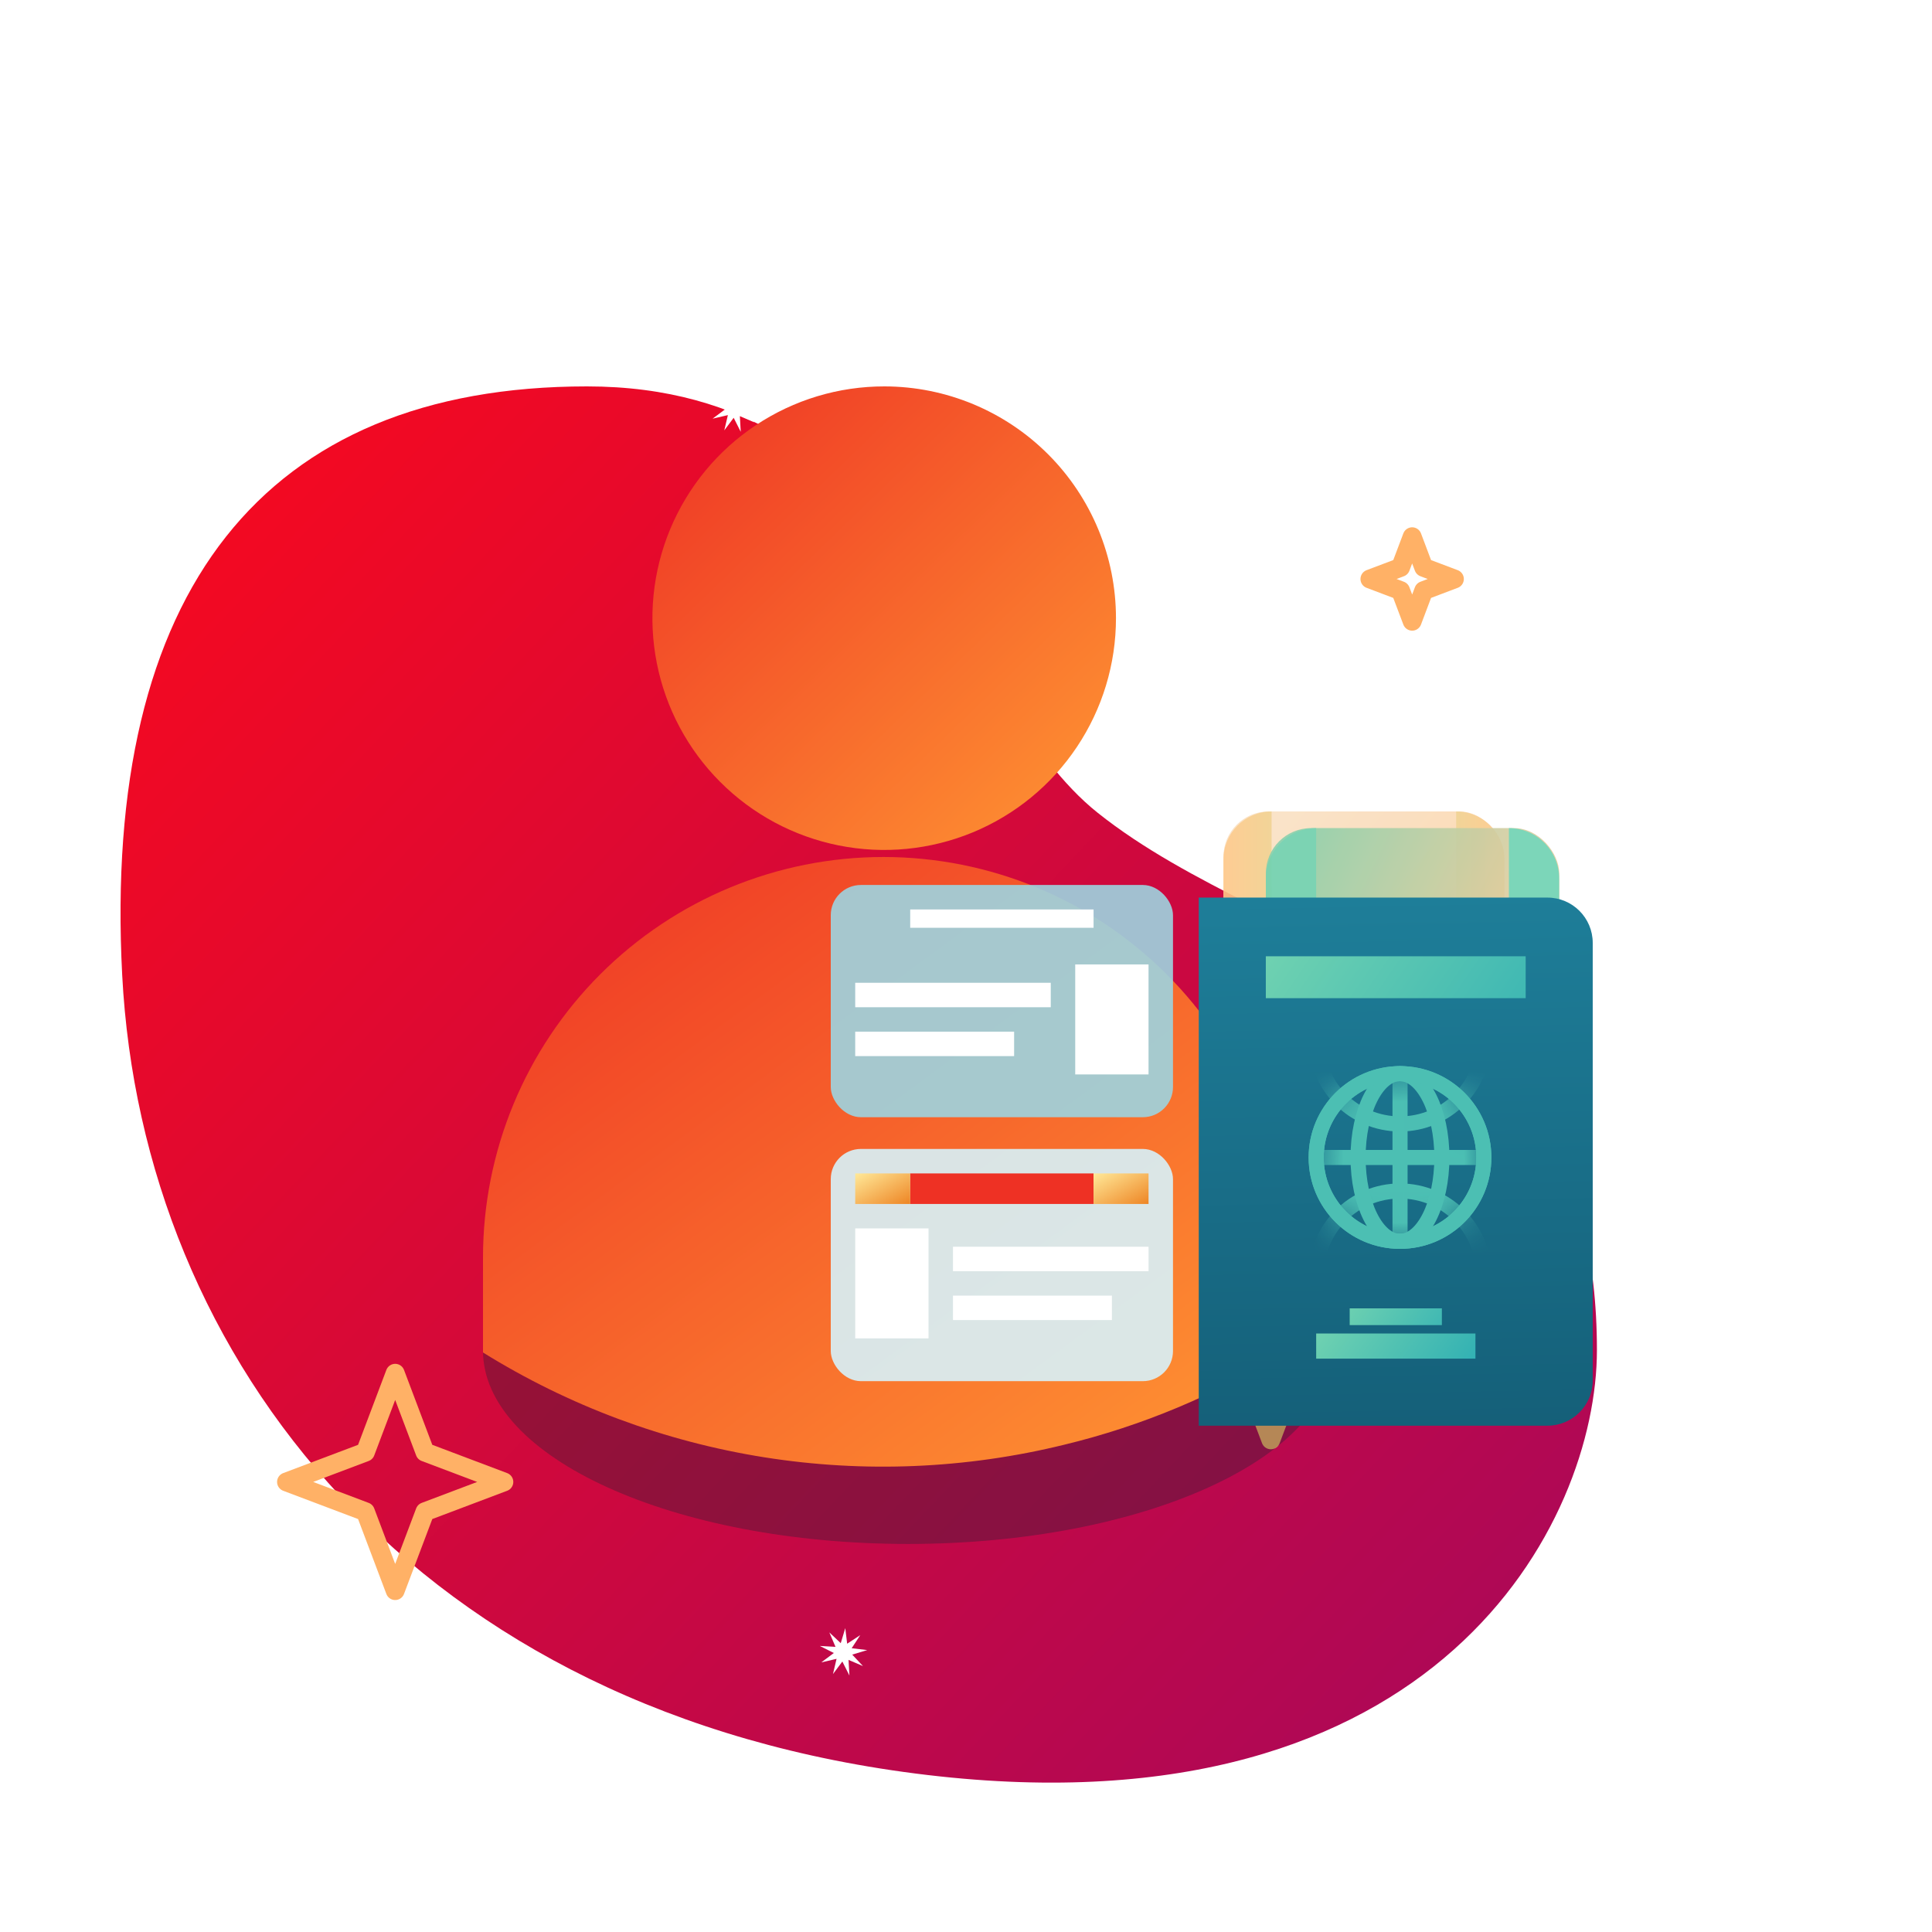 <svg width="64" height="64" viewBox="0 0 64 64" fill="none" xmlns="http://www.w3.org/2000/svg">
<path d="M30.73 58.8C47.663 60.8 52.9 50.4 52.9 44.727C52.9 32.304 42.423 31.771 36.349 26.914C31.774 23.256 30.098 12.8 19.444 12.8C8.751 12.8 3.383 19.573 4.048 32.304C4.713 45.036 13.797 56.8 30.73 58.8Z" fill="url(#paint0_linear)"/>
<path d="M12.104 50.078L9.491 49.091L12.104 48.104L13.091 45.491L14.078 48.104L16.691 49.091L14.078 50.078L13.091 52.691L12.104 50.078Z" stroke="#FFB166" stroke-width="0.625" stroke-linecap="round" stroke-linejoin="round"/>
<path d="M41.769 46.826L40.898 46.497L41.769 46.168L42.098 45.297L42.427 46.168L43.297 46.497L42.427 46.826L42.098 47.696L41.769 46.826Z" stroke="#FFB166" stroke-width="0.625" stroke-linecap="round" stroke-linejoin="round"/>
<path d="M24.112 13.751L23.606 13.869L24.022 13.558L23.558 13.324L24.077 13.354L23.872 12.876L24.251 13.231L24.401 12.734L24.462 13.25L24.897 12.966L24.613 13.4L25.128 13.461L24.631 13.611L24.986 13.99L24.509 13.785L24.538 14.304L24.304 13.84L23.993 14.256L24.112 13.751Z" fill="white"/>
<path d="M50.112 46.551L49.606 46.669L50.022 46.358L49.558 46.124L50.077 46.154L49.872 45.676L50.251 46.032L50.401 45.534L50.462 46.05L50.897 45.766L50.613 46.2L51.128 46.262L50.631 46.411L50.986 46.791L50.509 46.586L50.538 47.104L50.304 46.64L49.993 47.056L50.112 46.551Z" fill="white"/>
<path d="M27.712 54.951L27.206 55.069L27.622 54.758L27.158 54.524L27.677 54.554L27.473 54.076L27.851 54.432L28.001 53.934L28.063 54.45L28.497 54.166L28.213 54.6L28.728 54.661L28.231 54.811L28.587 55.191L28.109 54.986L28.138 55.504L27.904 55.04L27.593 55.456L27.712 54.951Z" fill="white"/>
<path d="M56.569 28.427L55.81 28.604L56.434 28.138L55.739 27.787L56.516 27.831L56.209 27.114L56.777 27.648L57.002 26.901L57.094 27.676L57.746 27.249L57.319 27.901L58.093 27.992L57.347 28.217L57.88 28.785L57.164 28.479L57.208 29.256L56.857 28.561L56.39 29.185L56.569 28.427Z" fill="white"/>
<path d="M46.396 19.564L45.38 19.18L46.396 18.796L46.78 17.78L47.163 18.796L48.179 19.18L47.163 19.564L46.78 20.579L46.396 19.564Z" stroke="#FFB166" stroke-width="0.625" stroke-linecap="round" stroke-linejoin="round"/>
<g opacity="0.3" filter="url(#filter0_f)">
<path d="M30.08 51.145C37.856 51.145 44.16 48.28 44.16 44.745C44.16 41.211 37.856 38.345 30.08 38.345C22.304 38.345 16 41.211 16 44.745C16 48.28 22.304 51.145 30.08 51.145Z" fill="#062430"/>
</g>
<path d="M36.968 20.478C36.968 21.997 36.518 23.482 35.673 24.745C34.829 26.008 33.629 26.992 32.226 27.573C30.822 28.153 29.277 28.305 27.788 28.007C26.298 27.71 24.93 26.978 23.857 25.902C22.783 24.828 22.053 23.458 21.758 21.968C21.463 20.478 21.617 18.934 22.2 17.531C22.784 16.128 23.77 14.93 25.034 14.088C26.298 13.245 27.784 12.797 29.303 12.8C31.337 12.803 33.287 13.614 34.724 15.053C36.161 16.493 36.968 18.444 36.968 20.478Z" fill="url(#paint1_linear)"/>
<path d="M42.53 41.66V44.809C40.283 46.208 37.827 47.237 35.255 47.858C32.004 48.657 28.626 48.799 25.319 48.275C22.012 47.75 18.844 46.57 16 44.803V41.654C16 38.136 17.398 34.761 19.885 32.274C22.373 29.786 25.747 28.389 29.265 28.389C32.783 28.389 36.157 29.786 38.645 32.274C41.132 34.761 42.53 38.136 42.53 41.654V41.66Z" fill="url(#paint2_linear)"/>
<rect opacity="0.9" x="27.52" y="38.06" width="11.337" height="7.693" rx="1" fill="#D7F2FA"/>
<rect x="28.33" y="40.692" width="2.429" height="3.644" fill="white"/>
<rect x="31.569" y="41.3" width="6.478" height="0.81" fill="white"/>
<rect x="31.569" y="42.919" width="5.264" height="0.81" fill="white"/>
<rect x="30.152" y="38.871" width="6.074" height="1.012" fill="#EE3124"/>
<rect width="1.822" height="1.012" transform="matrix(-1 0 0 1 30.152 38.871)" fill="url(#paint3_linear)"/>
<rect width="1.822" height="1.012" transform="matrix(-1 0 0 1 38.047 38.871)" fill="url(#paint4_linear)"/>
<rect x="27.52" y="29.316" width="11.337" height="7.693" rx="1" fill="#9ED4E0" fill-opacity="0.9"/>
<rect x="35.618" y="31.948" width="2.429" height="3.644" fill="white"/>
<rect x="28.33" y="32.556" width="6.478" height="0.81" fill="white"/>
<rect x="28.33" y="34.175" width="5.264" height="0.81" fill="white"/>
<rect x="30.152" y="30.127" width="6.074" height="0.607" fill="white"/>
<g opacity="0.9">
<rect x="40.528" y="26.88" width="9.305" height="18.312" rx="1.5" fill="url(#paint5_linear)"/>
<path d="M40.528 28.475C40.528 27.594 41.242 26.88 42.123 26.88V45.191C41.242 45.191 40.528 44.477 40.528 43.596V28.475Z" fill="url(#paint6_linear)"/>
<path d="M49.832 28.475C49.832 27.594 49.118 26.88 48.237 26.88V45.191C49.118 45.191 49.832 44.477 49.832 43.596V28.475Z" fill="url(#paint7_linear)"/>
</g>
<g opacity="0.9">
<rect x="41.933" y="27.432" width="9.719" height="19.126" rx="1.5" fill="url(#paint8_linear)"/>
<path d="M41.933 29.098C41.933 28.178 42.679 27.432 43.599 27.432V46.558C42.679 46.558 41.933 45.812 41.933 44.892V29.098Z" fill="url(#paint9_linear)"/>
<path d="M51.65 29.098C51.65 28.178 50.904 27.432 49.984 27.432V46.558C50.904 46.558 51.65 45.812 51.65 44.892V29.098Z" fill="url(#paint10_linear)"/>
</g>
<path d="M39.71 29.734H51.261C52.089 29.734 52.761 30.406 52.761 31.234V45.728C52.761 46.557 52.089 47.228 51.261 47.228H39.71V29.734Z" fill="url(#paint11_linear)"/>
<mask id="mask0" mask-type="alpha" maskUnits="userSpaceOnUse" x="43" y="35" width="7" height="7">
<ellipse cx="46.377" cy="38.343" rx="2.777" ry="2.777" fill="#C4C4C4"/>
</mask>
<g mask="url(#mask0)">
<circle cx="46.377" cy="34.455" r="2.777" stroke="#4CBFB3" stroke-width="0.5"/>
<ellipse cx="46.377" cy="42.23" rx="2.777" ry="2.777" stroke="#4CBFB3" stroke-width="0.5"/>
<path d="M43.6 38.343H49.154" stroke="#4CBFB3" stroke-width="0.5"/>
<path d="M46.378 35.566L46.378 41.12" stroke="#4CBFB3" stroke-width="0.5"/>
</g>
<ellipse cx="46.377" cy="38.343" rx="2.777" ry="2.777" stroke="#4CBFB3" stroke-width="0.5"/>
<ellipse cx="46.376" cy="38.343" rx="1.388" ry="2.777" stroke="#4CBFB3" stroke-width="0.5"/>
<ellipse cx="46.377" cy="38.343" rx="2.777" ry="2.777" stroke="#4CBFB3" stroke-width="0.5"/>
<rect x="44.71" y="43.341" width="3.054" height="0.555" fill="url(#paint12_linear)"/>
<rect x="43.6" y="44.174" width="5.276" height="0.833" fill="url(#paint13_linear)"/>
<rect x="41.932" y="31.678" width="8.608" height="1.388" fill="url(#paint14_linear)"/>
<defs>
<filter id="filter0_f" x="6" y="28.345" width="48.16" height="32.8" filterUnits="userSpaceOnUse" color-interpolation-filters="sRGB">
<feFlood flood-opacity="0" result="BackgroundImageFix"/>
<feBlend mode="normal" in="SourceGraphic" in2="BackgroundImageFix" result="shape"/>
<feGaussianBlur stdDeviation="5" result="effect1_foregroundBlur"/>
</filter>
<linearGradient id="paint0_linear" x1="3.993" y1="15.243" x2="50.461" y2="59.188" gradientUnits="userSpaceOnUse">
<stop stop-color="#F8091E"/>
<stop offset="1" stop-color="#A9085A"/>
</linearGradient>
<linearGradient id="paint1_linear" x1="21.612" y1="12.252" x2="36.968" y2="28.156" gradientUnits="userSpaceOnUse">
<stop stop-color="#EE3124"/>
<stop offset="1" stop-color="#FF9733"/>
</linearGradient>
<linearGradient id="paint2_linear" x1="16" y1="27.668" x2="35.287" y2="53.908" gradientUnits="userSpaceOnUse">
<stop stop-color="#EE3124"/>
<stop offset="1" stop-color="#FF9733"/>
</linearGradient>
<linearGradient id="paint3_linear" x1="0" y1="1.012" x2="0.859" y2="-0.535" gradientUnits="userSpaceOnUse">
<stop stop-color="#EE8524"/>
<stop offset="1" stop-color="#FFE999"/>
</linearGradient>
<linearGradient id="paint4_linear" x1="0" y1="1.012" x2="0.859" y2="-0.535" gradientUnits="userSpaceOnUse">
<stop stop-color="#EE8524"/>
<stop offset="1" stop-color="#FFE999"/>
</linearGradient>
<linearGradient id="paint5_linear" x1="44.943" y1="24.263" x2="55.94" y2="33.194" gradientUnits="userSpaceOnUse">
<stop stop-color="#F9E0C2"/>
<stop offset="1" stop-color="#FFCB99"/>
</linearGradient>
<linearGradient id="paint6_linear" x1="40.528" y1="35.92" x2="42.123" y2="35.92" gradientUnits="userSpaceOnUse">
<stop stop-color="#FEC787"/>
<stop offset="1" stop-color="#F0CF8D"/>
</linearGradient>
<linearGradient id="paint7_linear" x1="49.832" y1="35.92" x2="48.237" y2="35.92" gradientUnits="userSpaceOnUse">
<stop stop-color="#FEC787"/>
<stop offset="1" stop-color="#F0CF8D"/>
</linearGradient>
<linearGradient id="paint8_linear" x1="41.182" y1="25.077" x2="53.025" y2="30.653" gradientUnits="userSpaceOnUse">
<stop stop-color="#6ED1B1"/>
<stop offset="1" stop-color="#FFCB99"/>
</linearGradient>
<linearGradient id="paint9_linear" x1="43.148" y1="40.36" x2="40.241" y2="37.273" gradientUnits="userSpaceOnUse">
<stop stop-color="#2BADB4"/>
<stop offset="1" stop-color="#6ED1B1"/>
</linearGradient>
<linearGradient id="paint10_linear" x1="50.435" y1="40.36" x2="53.342" y2="37.273" gradientUnits="userSpaceOnUse">
<stop stop-color="#2BADB4"/>
<stop offset="1" stop-color="#6ED1B1"/>
</linearGradient>
<linearGradient id="paint11_linear" x1="46.236" y1="29.734" x2="46.836" y2="60.824" gradientUnits="userSpaceOnUse">
<stop stop-color="#1E7E99"/>
<stop offset="1" stop-color="#0D4860"/>
</linearGradient>
<linearGradient id="paint12_linear" x1="49.111" y1="44.229" x2="45.607" y2="41.779" gradientUnits="userSpaceOnUse">
<stop stop-color="#2BADB4"/>
<stop offset="1" stop-color="#6ED1B1"/>
</linearGradient>
<linearGradient id="paint13_linear" x1="49.523" y1="45.095" x2="45.311" y2="42.003" gradientUnits="userSpaceOnUse">
<stop stop-color="#2BADB4"/>
<stop offset="1" stop-color="#6ED1B1"/>
</linearGradient>
<linearGradient id="paint14_linear" x1="54.283" y1="33.562" x2="45.139" y2="27.286" gradientUnits="userSpaceOnUse">
<stop stop-color="#2BADB4"/>
<stop offset="1" stop-color="#6ED1B1"/>
</linearGradient>
</defs>
</svg>
